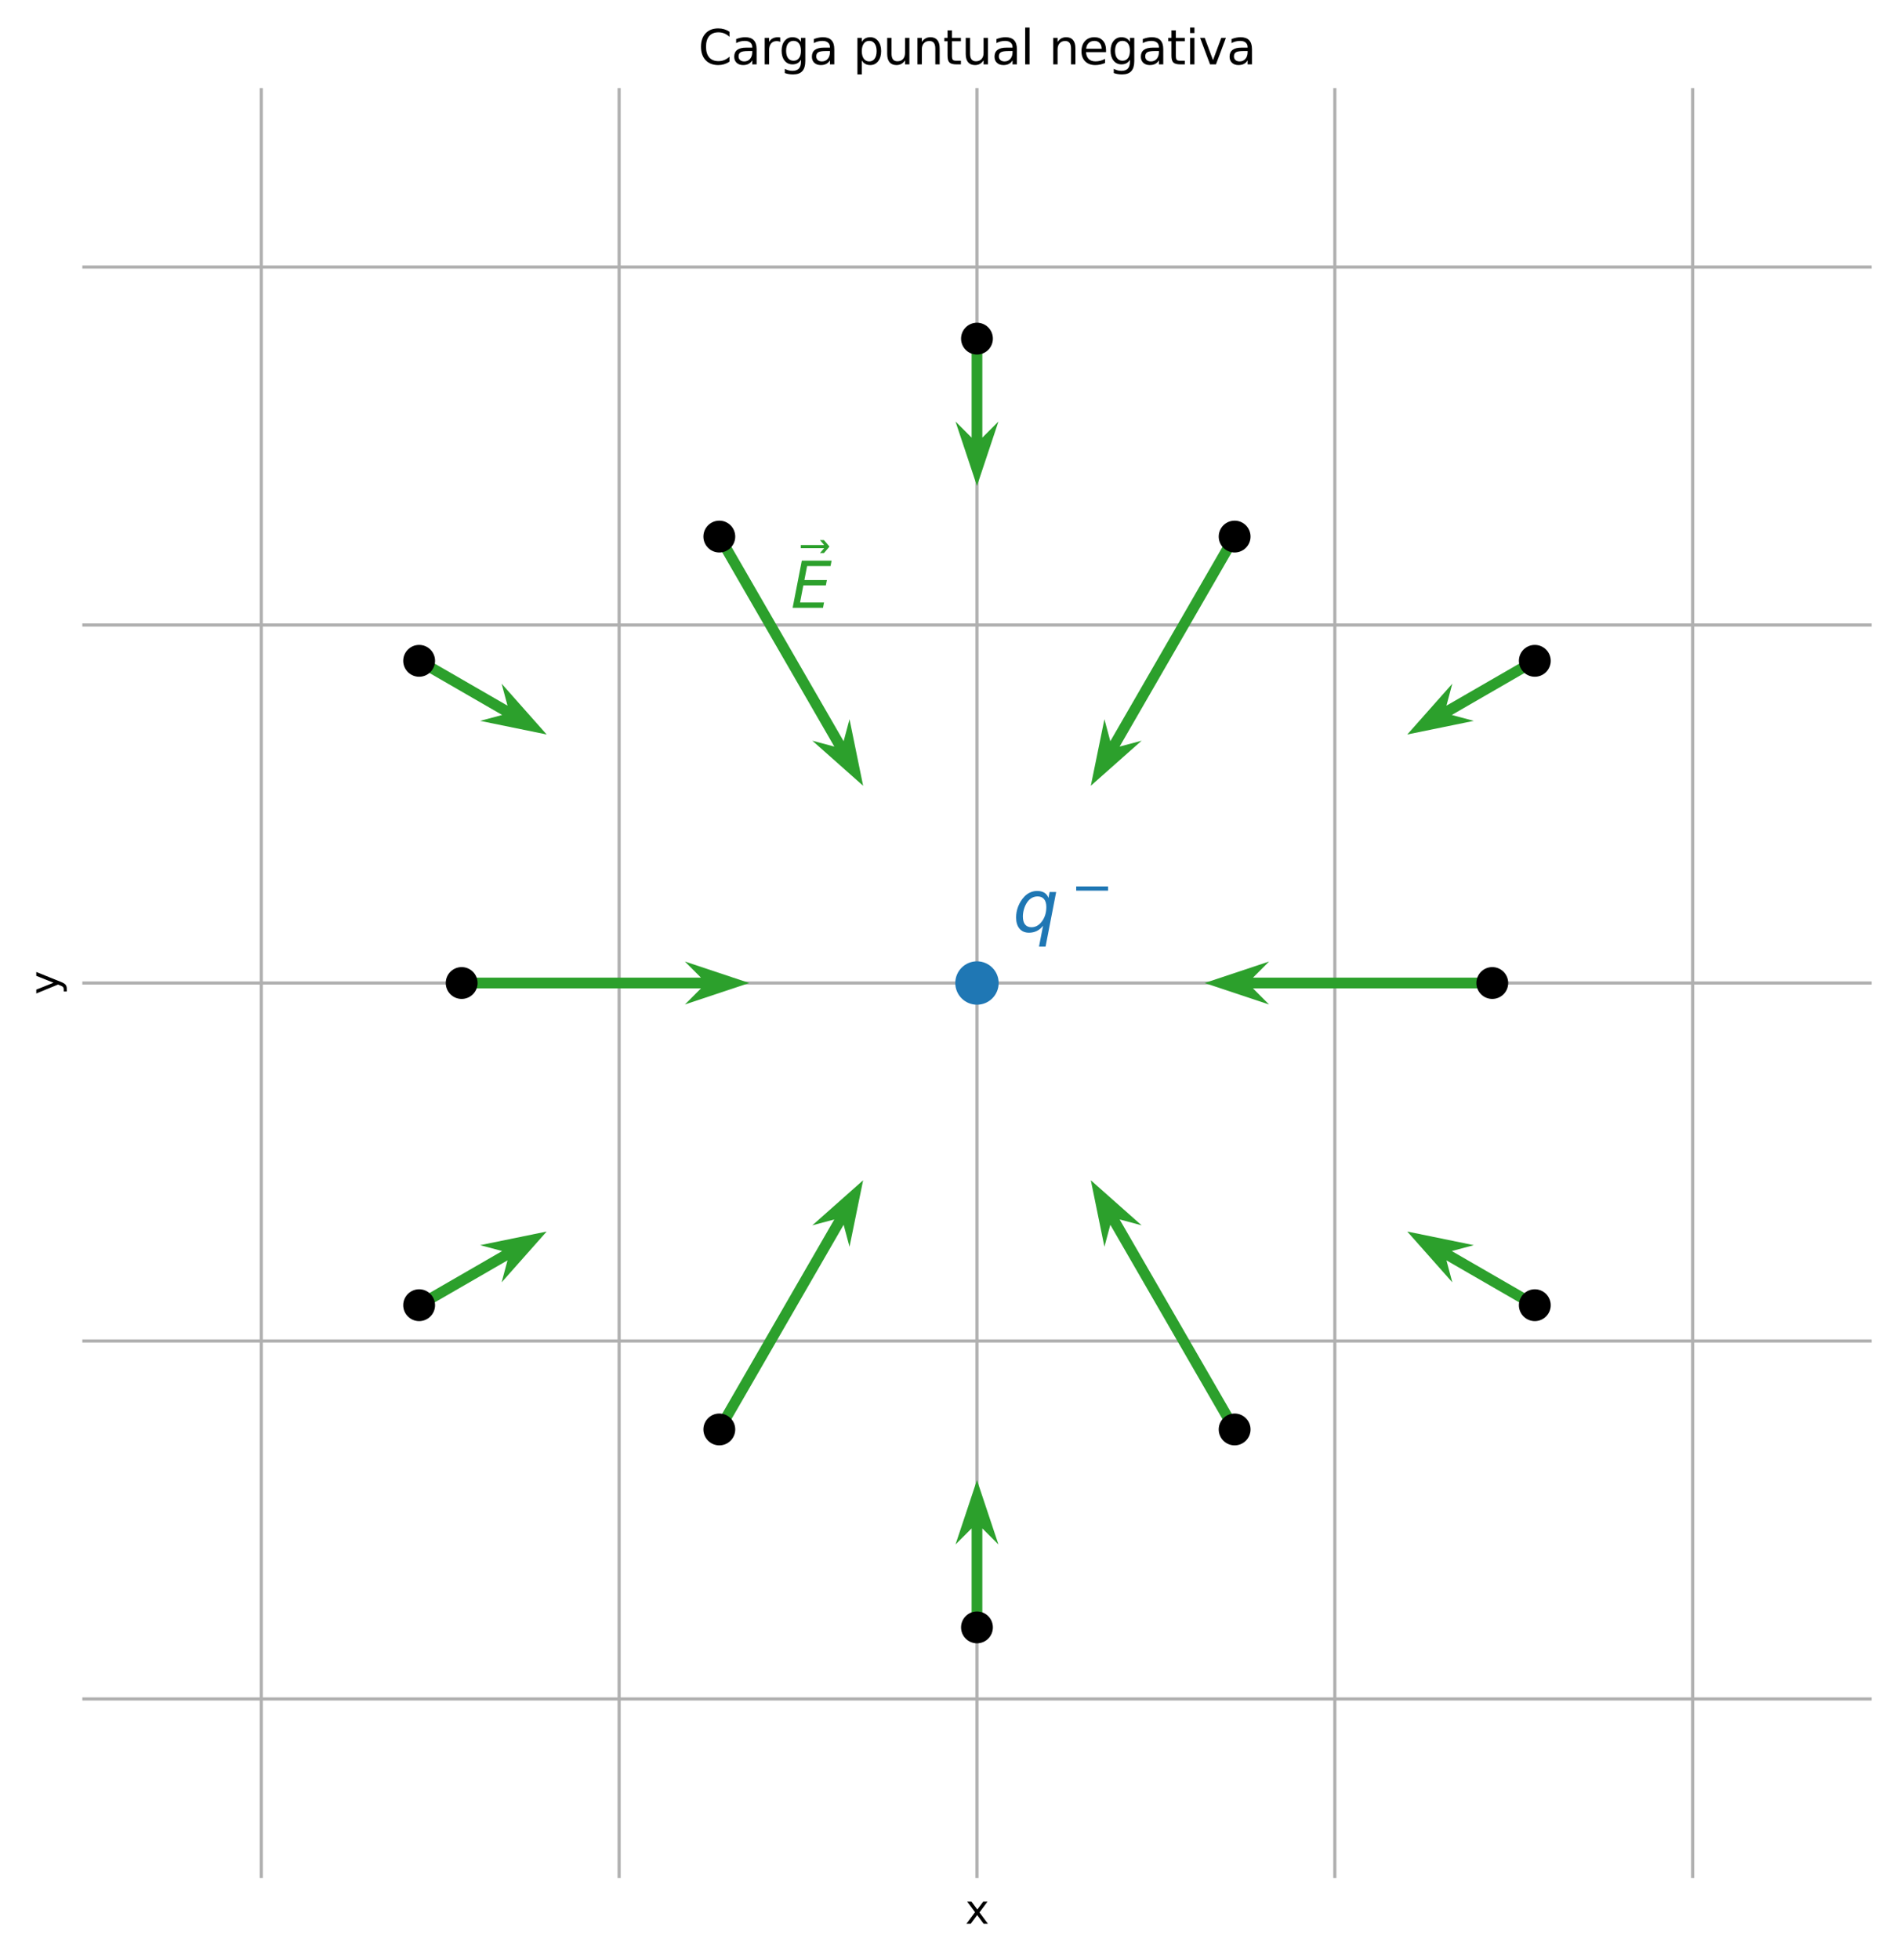 <?xml version="1.0" encoding="utf-8" standalone="no"?>
<!DOCTYPE svg PUBLIC "-//W3C//DTD SVG 1.1//EN"
  "http://www.w3.org/Graphics/SVG/1.1/DTD/svg11.dtd">
<svg xmlns:xlink="http://www.w3.org/1999/xlink" width="481.758pt" height="496.876pt" viewBox="0 0 481.758 496.876" xmlns="http://www.w3.org/2000/svg" version="1.1">
 <defs>
  <style type="text/css">*{stroke-linejoin: round; stroke-linecap: butt}</style>
 </defs>
 <g id="figure_1">
  <g id="patch_1">
   <path d="M 0 496.876 
L 481.758 496.876 
L 481.758 0 
L 0 0 
z
" style="fill: #ffffff"/>
  </g>
  <g id="axes_1">
   <g id="patch_2">
    <path d="M 20.878 475.998 
L 474.558 475.998 
L 474.558 22.318 
L 20.878 22.318 
z
" style="fill: #ffffff"/>
   </g>
   <g id="matplotlib.axis_1">
    <g id="xtick_1">
     <g id="line2d_1">
      <path d="M 66.246 475.998 
L 66.246 22.318 
" clip-path="url(#pb7ed2653c1)" style="fill: none; stroke: #b0b0b0; stroke-width: 0.8; stroke-linecap: square"/>
     </g>
    </g>
    <g id="xtick_2">
     <g id="line2d_2">
      <path d="M 156.982 475.998 
L 156.982 22.318 
" clip-path="url(#pb7ed2653c1)" style="fill: none; stroke: #b0b0b0; stroke-width: 0.8; stroke-linecap: square"/>
     </g>
    </g>
    <g id="xtick_3">
     <g id="line2d_3">
      <path d="M 247.718 475.998 
L 247.718 22.318 
" clip-path="url(#pb7ed2653c1)" style="fill: none; stroke: #b0b0b0; stroke-width: 0.8; stroke-linecap: square"/>
     </g>
    </g>
    <g id="xtick_4">
     <g id="line2d_4">
      <path d="M 338.454 475.998 
L 338.454 22.318 
" clip-path="url(#pb7ed2653c1)" style="fill: none; stroke: #b0b0b0; stroke-width: 0.8; stroke-linecap: square"/>
     </g>
    </g>
    <g id="xtick_5">
     <g id="line2d_5">
      <path d="M 429.19 475.998 
L 429.19 22.318 
" clip-path="url(#pb7ed2653c1)" style="fill: none; stroke: #b0b0b0; stroke-width: 0.8; stroke-linecap: square"/>
     </g>
    </g>
    <g id="text_1">
     <!-- x -->
     <g transform="translate(244.759 487.597) scale(0.1 -0.1)">
      <defs>
       <path id="DejaVuSans-78" d="M 3513 3500 
L 2247 1797 
L 3578 0 
L 2900 0 
L 1881 1375 
L 863 0 
L 184 0 
L 1544 1831 
L 300 3500 
L 978 3500 
L 1906 2253 
L 2834 3500 
L 3513 3500 
z
" transform="scale(0.016)"/>
      </defs>
      <use xlink:href="#DejaVuSans-78"/>
     </g>
    </g>
   </g>
   <g id="matplotlib.axis_2">
    <g id="ytick_1">
     <g id="line2d_6">
      <path d="M 20.878 430.63 
L 474.558 430.63 
" clip-path="url(#pb7ed2653c1)" style="fill: none; stroke: #b0b0b0; stroke-width: 0.8; stroke-linecap: square"/>
     </g>
    </g>
    <g id="ytick_2">
     <g id="line2d_7">
      <path d="M 20.878 339.894 
L 474.558 339.894 
" clip-path="url(#pb7ed2653c1)" style="fill: none; stroke: #b0b0b0; stroke-width: 0.8; stroke-linecap: square"/>
     </g>
    </g>
    <g id="ytick_3">
     <g id="line2d_8">
      <path d="M 20.878 249.158 
L 474.558 249.158 
" clip-path="url(#pb7ed2653c1)" style="fill: none; stroke: #b0b0b0; stroke-width: 0.8; stroke-linecap: square"/>
     </g>
    </g>
    <g id="ytick_4">
     <g id="line2d_9">
      <path d="M 20.878 158.422 
L 474.558 158.422 
" clip-path="url(#pb7ed2653c1)" style="fill: none; stroke: #b0b0b0; stroke-width: 0.8; stroke-linecap: square"/>
     </g>
    </g>
    <g id="ytick_5">
     <g id="line2d_10">
      <path d="M 20.878 67.686 
L 474.558 67.686 
" clip-path="url(#pb7ed2653c1)" style="fill: none; stroke: #b0b0b0; stroke-width: 0.8; stroke-linecap: square"/>
     </g>
    </g>
    <g id="text_2">
     <!-- y -->
     <g transform="translate(14.798 252.118) rotate(-90) scale(0.1 -0.1)">
      <defs>
       <path id="DejaVuSans-79" d="M 2059 -325 
Q 1816 -950 1584 -1140 
Q 1353 -1331 966 -1331 
L 506 -1331 
L 506 -850 
L 844 -850 
Q 1081 -850 1212 -737 
Q 1344 -625 1503 -206 
L 1606 56 
L 191 3500 
L 800 3500 
L 1894 763 
L 2988 3500 
L 3597 3500 
L 2059 -325 
z
" transform="scale(0.016)"/>
      </defs>
      <use xlink:href="#DejaVuSans-79"/>
     </g>
    </g>
   </g>
   <g id="text_3">
    <!-- Carga puntual negativa -->
    <g transform="translate(177.05 16.318) scale(0.12 -0.12)">
     <defs>
      <path id="DejaVuSans-43" d="M 4122 4306 
L 4122 3641 
Q 3803 3938 3442 4084 
Q 3081 4231 2675 4231 
Q 1875 4231 1450 3742 
Q 1025 3253 1025 2328 
Q 1025 1406 1450 917 
Q 1875 428 2675 428 
Q 3081 428 3442 575 
Q 3803 722 4122 1019 
L 4122 359 
Q 3791 134 3420 21 
Q 3050 -91 2638 -91 
Q 1578 -91 968 557 
Q 359 1206 359 2328 
Q 359 3453 968 4101 
Q 1578 4750 2638 4750 
Q 3056 4750 3426 4639 
Q 3797 4528 4122 4306 
z
" transform="scale(0.016)"/>
      <path id="DejaVuSans-61" d="M 2194 1759 
Q 1497 1759 1228 1600 
Q 959 1441 959 1056 
Q 959 750 1161 570 
Q 1363 391 1709 391 
Q 2188 391 2477 730 
Q 2766 1069 2766 1631 
L 2766 1759 
L 2194 1759 
z
M 3341 1997 
L 3341 0 
L 2766 0 
L 2766 531 
Q 2569 213 2275 61 
Q 1981 -91 1556 -91 
Q 1019 -91 701 211 
Q 384 513 384 1019 
Q 384 1609 779 1909 
Q 1175 2209 1959 2209 
L 2766 2209 
L 2766 2266 
Q 2766 2663 2505 2880 
Q 2244 3097 1772 3097 
Q 1472 3097 1187 3025 
Q 903 2953 641 2809 
L 641 3341 
Q 956 3463 1253 3523 
Q 1550 3584 1831 3584 
Q 2591 3584 2966 3190 
Q 3341 2797 3341 1997 
z
" transform="scale(0.016)"/>
      <path id="DejaVuSans-72" d="M 2631 2963 
Q 2534 3019 2420 3045 
Q 2306 3072 2169 3072 
Q 1681 3072 1420 2755 
Q 1159 2438 1159 1844 
L 1159 0 
L 581 0 
L 581 3500 
L 1159 3500 
L 1159 2956 
Q 1341 3275 1631 3429 
Q 1922 3584 2338 3584 
Q 2397 3584 2469 3576 
Q 2541 3569 2628 3553 
L 2631 2963 
z
" transform="scale(0.016)"/>
      <path id="DejaVuSans-67" d="M 2906 1791 
Q 2906 2416 2648 2759 
Q 2391 3103 1925 3103 
Q 1463 3103 1205 2759 
Q 947 2416 947 1791 
Q 947 1169 1205 825 
Q 1463 481 1925 481 
Q 2391 481 2648 825 
Q 2906 1169 2906 1791 
z
M 3481 434 
Q 3481 -459 3084 -895 
Q 2688 -1331 1869 -1331 
Q 1566 -1331 1297 -1286 
Q 1028 -1241 775 -1147 
L 775 -588 
Q 1028 -725 1275 -790 
Q 1522 -856 1778 -856 
Q 2344 -856 2625 -561 
Q 2906 -266 2906 331 
L 2906 616 
Q 2728 306 2450 153 
Q 2172 0 1784 0 
Q 1141 0 747 490 
Q 353 981 353 1791 
Q 353 2603 747 3093 
Q 1141 3584 1784 3584 
Q 2172 3584 2450 3431 
Q 2728 3278 2906 2969 
L 2906 3500 
L 3481 3500 
L 3481 434 
z
" transform="scale(0.016)"/>
      <path id="DejaVuSans-20" transform="scale(0.016)"/>
      <path id="DejaVuSans-70" d="M 1159 525 
L 1159 -1331 
L 581 -1331 
L 581 3500 
L 1159 3500 
L 1159 2969 
Q 1341 3281 1617 3432 
Q 1894 3584 2278 3584 
Q 2916 3584 3314 3078 
Q 3713 2572 3713 1747 
Q 3713 922 3314 415 
Q 2916 -91 2278 -91 
Q 1894 -91 1617 61 
Q 1341 213 1159 525 
z
M 3116 1747 
Q 3116 2381 2855 2742 
Q 2594 3103 2138 3103 
Q 1681 3103 1420 2742 
Q 1159 2381 1159 1747 
Q 1159 1113 1420 752 
Q 1681 391 2138 391 
Q 2594 391 2855 752 
Q 3116 1113 3116 1747 
z
" transform="scale(0.016)"/>
      <path id="DejaVuSans-75" d="M 544 1381 
L 544 3500 
L 1119 3500 
L 1119 1403 
Q 1119 906 1312 657 
Q 1506 409 1894 409 
Q 2359 409 2629 706 
Q 2900 1003 2900 1516 
L 2900 3500 
L 3475 3500 
L 3475 0 
L 2900 0 
L 2900 538 
Q 2691 219 2414 64 
Q 2138 -91 1772 -91 
Q 1169 -91 856 284 
Q 544 659 544 1381 
z
M 1991 3584 
L 1991 3584 
z
" transform="scale(0.016)"/>
      <path id="DejaVuSans-6e" d="M 3513 2113 
L 3513 0 
L 2938 0 
L 2938 2094 
Q 2938 2591 2744 2837 
Q 2550 3084 2163 3084 
Q 1697 3084 1428 2787 
Q 1159 2491 1159 1978 
L 1159 0 
L 581 0 
L 581 3500 
L 1159 3500 
L 1159 2956 
Q 1366 3272 1645 3428 
Q 1925 3584 2291 3584 
Q 2894 3584 3203 3211 
Q 3513 2838 3513 2113 
z
" transform="scale(0.016)"/>
      <path id="DejaVuSans-74" d="M 1172 4494 
L 1172 3500 
L 2356 3500 
L 2356 3053 
L 1172 3053 
L 1172 1153 
Q 1172 725 1289 603 
Q 1406 481 1766 481 
L 2356 481 
L 2356 0 
L 1766 0 
Q 1100 0 847 248 
Q 594 497 594 1153 
L 594 3053 
L 172 3053 
L 172 3500 
L 594 3500 
L 594 4494 
L 1172 4494 
z
" transform="scale(0.016)"/>
      <path id="DejaVuSans-6c" d="M 603 4863 
L 1178 4863 
L 1178 0 
L 603 0 
L 603 4863 
z
" transform="scale(0.016)"/>
      <path id="DejaVuSans-65" d="M 3597 1894 
L 3597 1613 
L 953 1613 
Q 991 1019 1311 708 
Q 1631 397 2203 397 
Q 2534 397 2845 478 
Q 3156 559 3463 722 
L 3463 178 
Q 3153 47 2828 -22 
Q 2503 -91 2169 -91 
Q 1331 -91 842 396 
Q 353 884 353 1716 
Q 353 2575 817 3079 
Q 1281 3584 2069 3584 
Q 2775 3584 3186 3129 
Q 3597 2675 3597 1894 
z
M 3022 2063 
Q 3016 2534 2758 2815 
Q 2500 3097 2075 3097 
Q 1594 3097 1305 2825 
Q 1016 2553 972 2059 
L 3022 2063 
z
" transform="scale(0.016)"/>
      <path id="DejaVuSans-69" d="M 603 3500 
L 1178 3500 
L 1178 0 
L 603 0 
L 603 3500 
z
M 603 4863 
L 1178 4863 
L 1178 4134 
L 603 4134 
L 603 4863 
z
" transform="scale(0.016)"/>
      <path id="DejaVuSans-76" d="M 191 3500 
L 800 3500 
L 1894 563 
L 2988 3500 
L 3597 3500 
L 2284 0 
L 1503 0 
L 191 3500 
z
" transform="scale(0.016)"/>
     </defs>
     <use xlink:href="#DejaVuSans-43"/>
     <use xlink:href="#DejaVuSans-61" x="69.824"/>
     <use xlink:href="#DejaVuSans-72" x="131.104"/>
     <use xlink:href="#DejaVuSans-67" x="170.467"/>
     <use xlink:href="#DejaVuSans-61" x="233.943"/>
     <use xlink:href="#DejaVuSans-20" x="295.223"/>
     <use xlink:href="#DejaVuSans-70" x="327.01"/>
     <use xlink:href="#DejaVuSans-75" x="390.486"/>
     <use xlink:href="#DejaVuSans-6e" x="453.865"/>
     <use xlink:href="#DejaVuSans-74" x="517.244"/>
     <use xlink:href="#DejaVuSans-75" x="556.453"/>
     <use xlink:href="#DejaVuSans-61" x="619.832"/>
     <use xlink:href="#DejaVuSans-6c" x="681.111"/>
     <use xlink:href="#DejaVuSans-20" x="708.895"/>
     <use xlink:href="#DejaVuSans-6e" x="740.682"/>
     <use xlink:href="#DejaVuSans-65" x="804.061"/>
     <use xlink:href="#DejaVuSans-67" x="865.584"/>
     <use xlink:href="#DejaVuSans-61" x="929.061"/>
     <use xlink:href="#DejaVuSans-74" x="990.34"/>
     <use xlink:href="#DejaVuSans-69" x="1029.549"/>
     <use xlink:href="#DejaVuSans-76" x="1057.332"/>
     <use xlink:href="#DejaVuSans-61" x="1116.512"/>
    </g>
   </g>
   <g id="Quiver_1">
    <path d="M 117.058 247.797 
L 177.738 247.797 
L 173.655 243.714 
L 189.988 249.158 
L 173.655 254.602 
L 177.738 250.519 
L 117.058 250.519 
L 117.058 247.797 
" clip-path="url(#pb7ed2653c1)" style="fill: #2ca02c"/>
    <path d="M 105.594 329.642 
L 127.323 317.097 
L 121.746 315.602 
L 138.612 312.151 
L 127.19 325.032 
L 128.684 319.454 
L 106.955 331.999 
L 105.594 329.642 
" clip-path="url(#pb7ed2653c1)" style="fill: #2ca02c"/>
    <path d="M 181.21 361.632 
L 211.55 309.082 
L 205.972 310.576 
L 218.853 299.154 
L 215.402 316.02 
L 213.907 310.443 
L 183.567 362.993 
L 181.21 361.632 
" clip-path="url(#pb7ed2653c1)" style="fill: #2ca02c"/>
    <path d="M 246.357 412.483 
L 246.357 387.392 
L 242.274 391.475 
L 247.718 375.143 
L 253.162 391.475 
L 249.079 387.392 
L 249.079 412.483 
L 246.357 412.483 
" clip-path="url(#pb7ed2653c1)" style="fill: #2ca02c"/>
    <path d="M 311.869 362.993 
L 281.529 310.443 
L 280.035 316.02 
L 276.583 299.154 
L 289.464 310.576 
L 283.887 309.082 
L 314.227 361.632 
L 311.869 362.993 
" clip-path="url(#pb7ed2653c1)" style="fill: #2ca02c"/>
    <path d="M 388.481 331.999 
L 366.752 319.454 
L 368.246 325.032 
L 356.824 312.151 
L 373.691 315.602 
L 368.113 317.097 
L 389.842 329.642 
L 388.481 331.999 
" clip-path="url(#pb7ed2653c1)" style="fill: #2ca02c"/>
    <path d="M 378.378 250.519 
L 317.698 250.519 
L 321.781 254.602 
L 305.448 249.158 
L 321.781 243.714 
L 317.698 247.797 
L 378.378 247.797 
L 378.378 250.519 
" clip-path="url(#pb7ed2653c1)" style="fill: #2ca02c"/>
    <path d="M 389.842 168.674 
L 368.113 181.22 
L 373.691 182.714 
L 356.824 186.166 
L 368.246 173.285 
L 366.752 178.862 
L 388.481 166.317 
L 389.842 168.674 
" clip-path="url(#pb7ed2653c1)" style="fill: #2ca02c"/>
    <path d="M 314.227 136.684 
L 283.887 189.234 
L 289.464 187.74 
L 276.583 199.162 
L 280.035 182.296 
L 281.529 187.873 
L 311.869 135.323 
L 314.227 136.684 
" clip-path="url(#pb7ed2653c1)" style="fill: #2ca02c"/>
    <path d="M 249.079 85.833 
L 249.079 110.924 
L 253.162 106.841 
L 247.718 123.173 
L 242.274 106.841 
L 246.357 110.924 
L 246.357 85.833 
L 249.079 85.833 
" clip-path="url(#pb7ed2653c1)" style="fill: #2ca02c"/>
    <path d="M 183.567 135.323 
L 213.907 187.873 
L 215.402 182.296 
L 218.853 199.162 
L 205.972 187.74 
L 211.55 189.234 
L 181.21 136.684 
L 183.567 135.323 
" clip-path="url(#pb7ed2653c1)" style="fill: #2ca02c"/>
    <path d="M 106.955 166.317 
L 128.684 178.862 
L 127.19 173.285 
L 138.612 186.166 
L 121.746 182.714 
L 127.323 181.22 
L 105.594 168.674 
L 106.955 166.317 
" clip-path="url(#pb7ed2653c1)" style="fill: #2ca02c"/>
   </g>
   <g id="PathCollection_1">
    <defs>
     <path id="mf08a1d22c3" d="M 0 5 
C 1.326 5 2.598 4.473 3.536 3.536 
C 4.473 2.598 5 1.326 5 0 
C 5 -1.326 4.473 -2.598 3.536 -3.536 
C 2.598 -4.473 1.326 -5 0 -5 
C -1.326 -5 -2.598 -4.473 -3.536 -3.536 
C -4.473 -2.598 -5 -1.326 -5 0 
C -5 1.326 -4.473 2.598 -3.536 3.536 
C -2.598 4.473 -1.326 5 0 5 
z
" style="stroke: #1f77b4"/>
    </defs>
    <g clip-path="url(#pb7ed2653c1)">
     <use xlink:href="#mf08a1d22c3" x="247.718" y="249.158" style="fill: #1f77b4; stroke: #1f77b4"/>
    </g>
   </g>
   <g id="PathCollection_2">
    <defs>
     <path id="me6fc87ddbe" d="M 0 3.536 
C 0.938 3.536 1.837 3.163 2.5 2.5 
C 3.163 1.837 3.536 0.938 3.536 0 
C 3.536 -0.938 3.163 -1.837 2.5 -2.5 
C 1.837 -3.163 0.938 -3.536 0 -3.536 
C -0.938 -3.536 -1.837 -3.163 -2.5 -2.5 
C -3.163 -1.837 -3.536 -0.938 -3.536 0 
C -3.536 0.938 -3.163 1.837 -2.5 2.5 
C -1.837 3.163 -0.938 3.536 0 3.536 
z
" style="stroke: #000000"/>
    </defs>
    <g clip-path="url(#pb7ed2653c1)">
     <use xlink:href="#me6fc87ddbe" x="117.058" y="249.158" style="stroke: #000000"/>
     <use xlink:href="#me6fc87ddbe" x="106.275" y="330.821" style="stroke: #000000"/>
     <use xlink:href="#me6fc87ddbe" x="182.388" y="362.313" style="stroke: #000000"/>
     <use xlink:href="#me6fc87ddbe" x="247.718" y="412.483" style="stroke: #000000"/>
     <use xlink:href="#me6fc87ddbe" x="313.048" y="362.313" style="stroke: #000000"/>
     <use xlink:href="#me6fc87ddbe" x="389.162" y="330.821" style="stroke: #000000"/>
     <use xlink:href="#me6fc87ddbe" x="378.378" y="249.158" style="stroke: #000000"/>
     <use xlink:href="#me6fc87ddbe" x="389.162" y="167.496" style="stroke: #000000"/>
     <use xlink:href="#me6fc87ddbe" x="313.048" y="136.003" style="stroke: #000000"/>
     <use xlink:href="#me6fc87ddbe" x="247.718" y="85.833" style="stroke: #000000"/>
     <use xlink:href="#me6fc87ddbe" x="182.388" y="136.003" style="stroke: #000000"/>
     <use xlink:href="#me6fc87ddbe" x="106.275" y="167.496" style="stroke: #000000"/>
    </g>
   </g>
   <g id="text_4">
    <!-- $q^-$ -->
    <g style="fill: #1f77b4" transform="translate(256.792 236.305) scale(0.18 -0.18)">
     <defs>
      <path id="DejaVuSans-Oblique-71" d="M 2669 525 
Q 2438 222 2123 65 
Q 1809 -91 1428 -91 
Q 897 -91 595 267 
Q 294 625 294 1253 
Q 294 1759 480 2231 
Q 666 2703 1013 3078 
Q 1238 3322 1530 3453 
Q 1822 3584 2144 3584 
Q 2531 3584 2781 3431 
Q 3031 3278 3144 2969 
L 3244 3494 
L 3822 3494 
L 2888 -1319 
L 2309 -1319 
L 2669 525 
z
M 891 1338 
Q 891 875 1084 633 
Q 1278 391 1644 391 
Q 2188 391 2572 911 
Q 2956 1431 2956 2175 
Q 2956 2625 2757 2864 
Q 2559 3103 2188 3103 
Q 1916 3103 1684 2976 
Q 1453 2850 1281 2606 
Q 1100 2350 995 2006 
Q 891 1663 891 1338 
z
" transform="scale(0.016)"/>
      <path id="DejaVuSans-2212" d="M 678 2272 
L 4684 2272 
L 4684 1741 
L 678 1741 
L 678 2272 
z
" transform="scale(0.016)"/>
     </defs>
     <use xlink:href="#DejaVuSans-Oblique-71" transform="translate(0 0.869)"/>
     <use xlink:href="#DejaVuSans-2212" transform="translate(81.764 39.15) scale(0.7)"/>
    </g>
   </g>
   <g id="text_5">
    <!-- $\vec{E}$ -->
    <g style="fill: #2ca02c" transform="translate(200.535 154.151) scale(0.16 -0.16)">
     <defs>
      <path id="DejaVuSans-20d7" d="M -3009 4066 
L -3009 4378 
L -694 4378 
L -1106 4863 
L -713 4863 
L -166 4222 
L -713 3581 
L -1106 3581 
L -694 4066 
L -3009 4066 
z
" transform="scale(0.016)"/>
      <path id="DejaVuSans-Oblique-45" d="M 1081 4666 
L 4031 4666 
L 3928 4134 
L 1606 4134 
L 1338 2753 
L 3566 2753 
L 3463 2222 
L 1234 2222 
L 909 531 
L 3284 531 
L 3181 0 
L 172 0 
L 1081 4666 
z
" transform="scale(0.016)"/>
     </defs>
     <use xlink:href="#DejaVuSans-20d7" transform="translate(63.812 30.016)"/>
     <use xlink:href="#DejaVuSans-Oblique-45" transform="translate(0 0.562)"/>
    </g>
   </g>
  </g>
 </g>
 <defs>
  <clipPath id="pb7ed2653c1">
   <rect x="20.878" y="22.318" width="453.68" height="453.68"/>
  </clipPath>
 </defs>
</svg>
